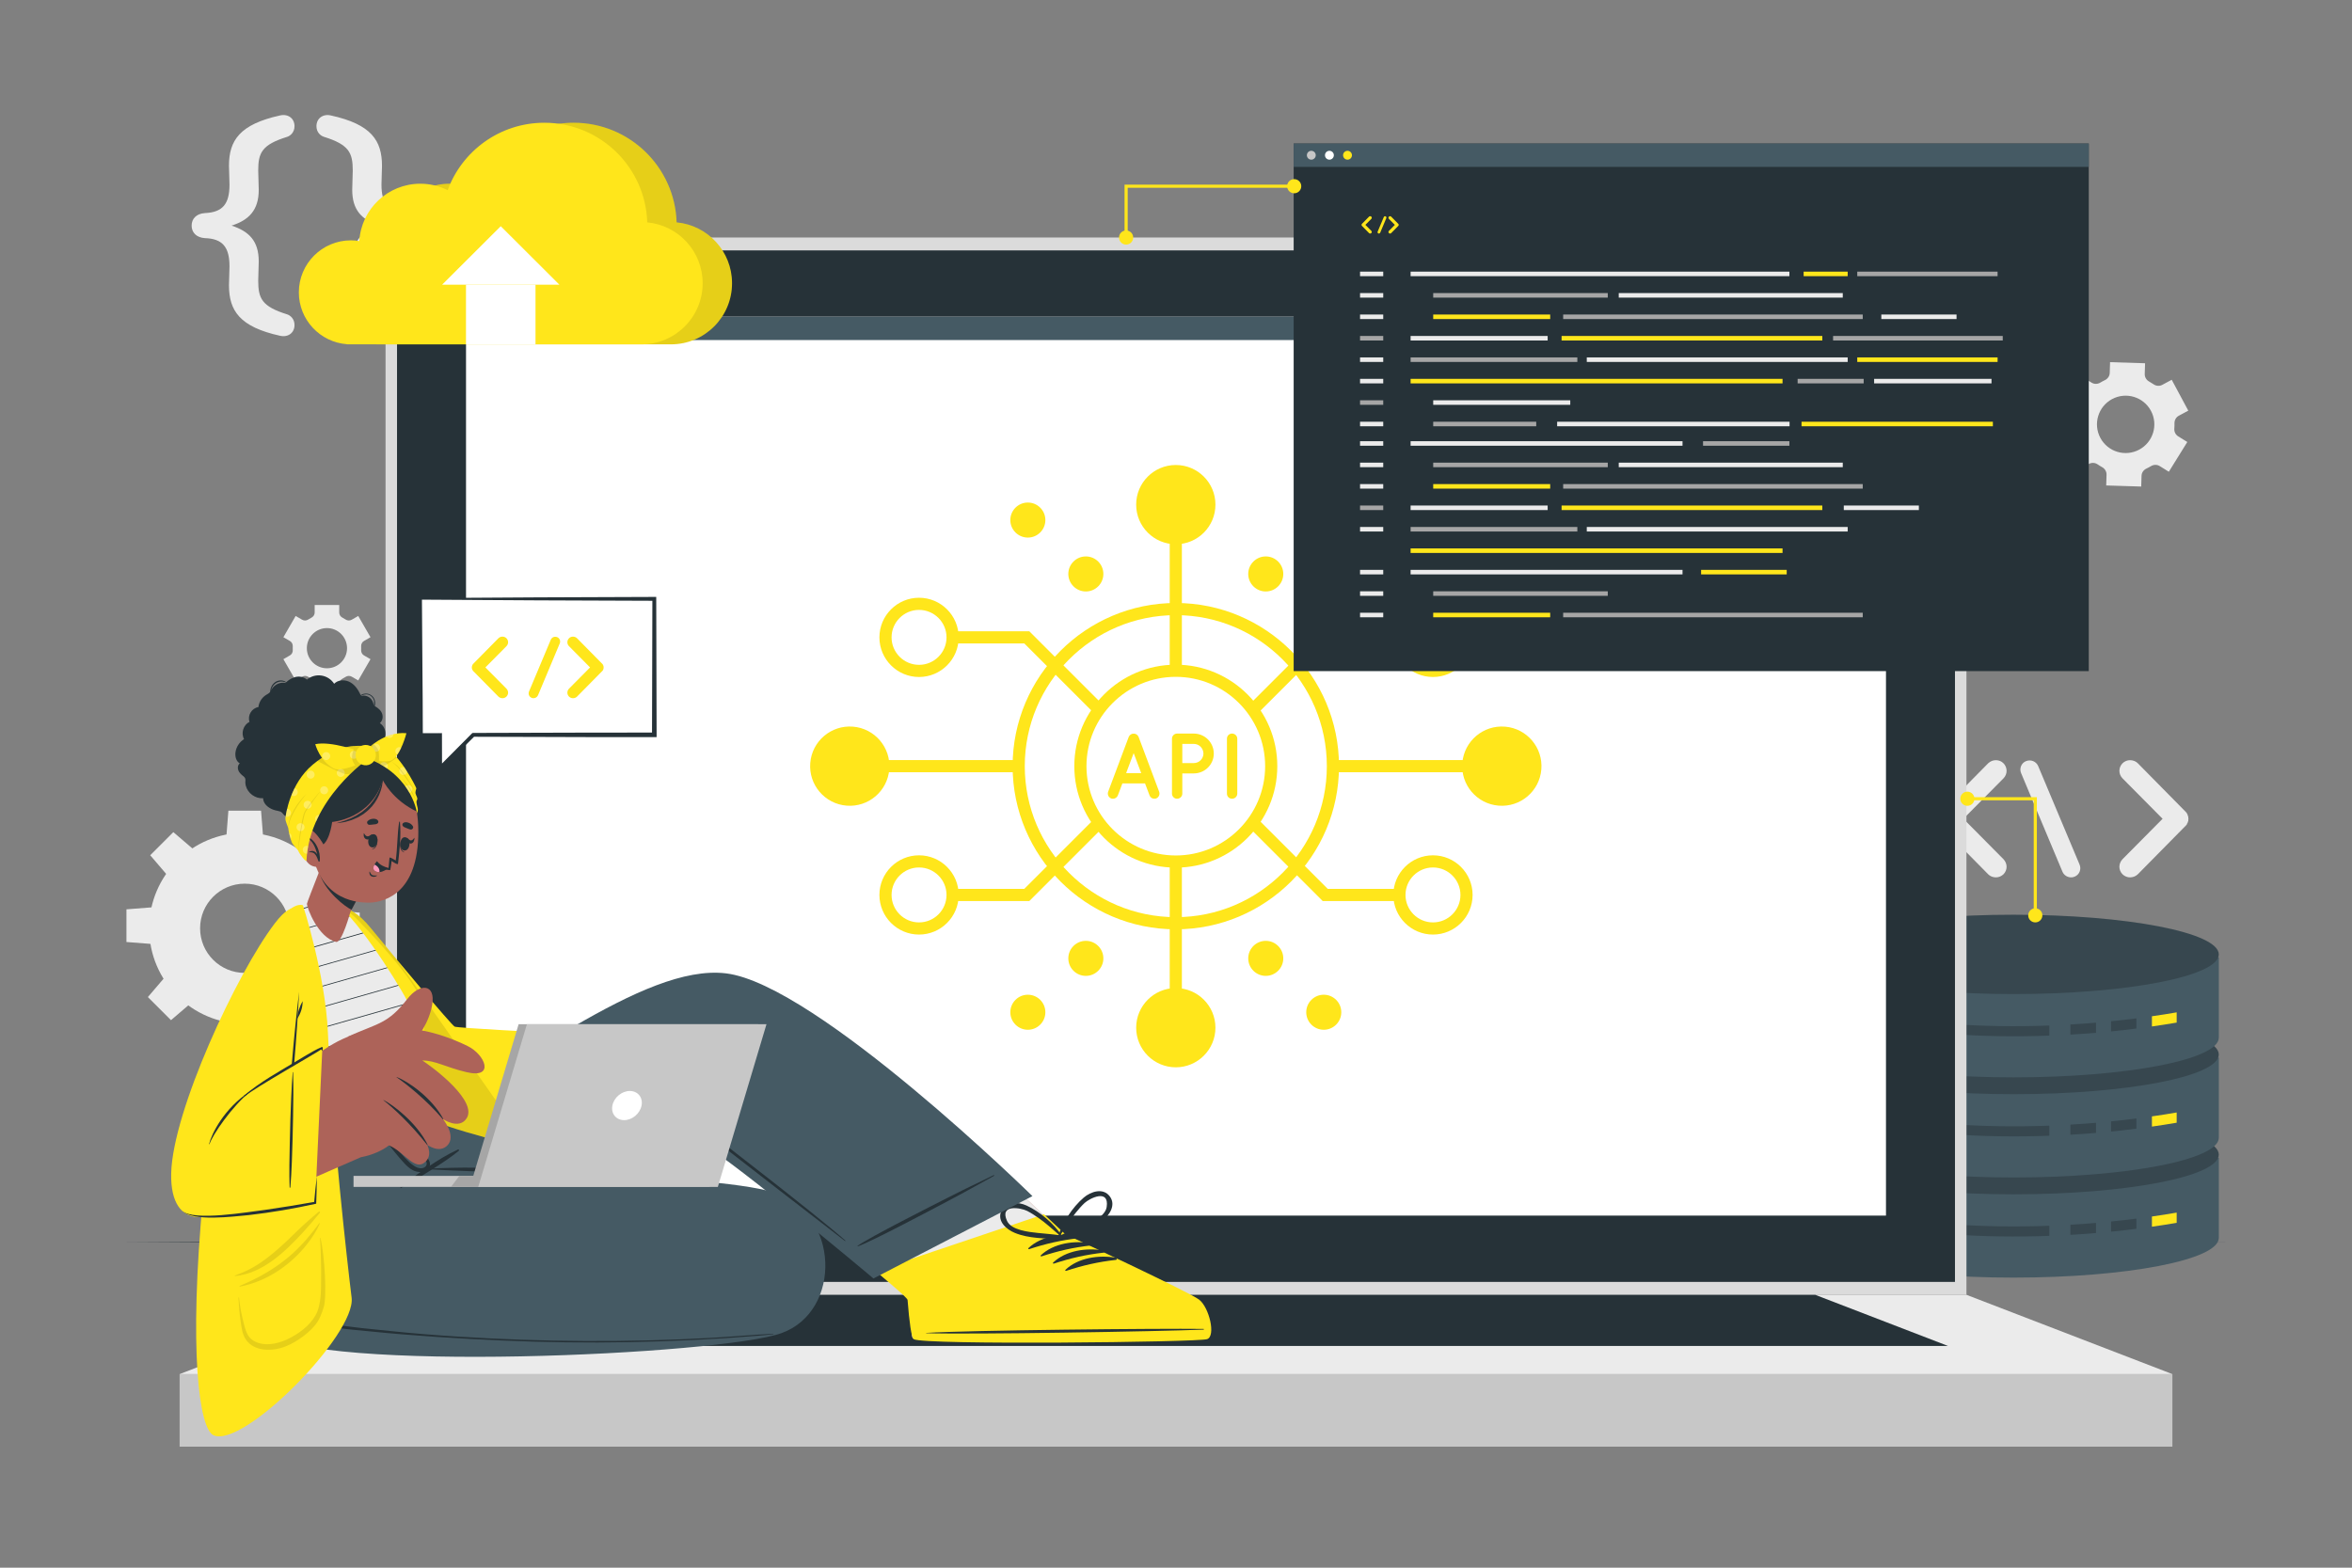 <svg xmlns="http://www.w3.org/2000/svg" viewBox="0 0 750 500"><rect x="0" y="0" width="750" height="500" fill="#808080" stroke="none"/><g id="freepik--background-complete--inject-6"><g><path d="M691.594,150.458l5.887-9.491-2.907-1.8c-.855-.53-1.318-1.496-1.232-2.498,.048-.554,.065-1.111,.053-1.67-.022-1.003,.502-1.936,1.386-2.41l3.013-1.616-5.28-9.845-3.012,1.616c-.884,.474-1.951,.394-2.774-.179-.459-.319-.933-.613-1.42-.88-.882-.483-1.431-1.404-1.399-2.409l.108-3.418-11.163-.347-.103,3.43c-.03,1.006-.647,1.881-1.556,2.311-.247,.117-.492,.24-.735,.37-.242,.13-.481,.266-.714,.407-.857,.518-1.922,.548-2.773,.021l-2.928-1.814-5.887,9.491,2.912,1.807c.855,.53,1.317,1.498,1.23,2.5-.048,.551-.066,1.107-.055,1.663,.021,1.002-.503,1.934-1.386,2.407l-3.014,1.616,5.28,9.845,3.014-1.616c.883-.473,1.949-.394,2.772,.177,.457,.317,.93,.609,1.416,.874,.883,.482,1.433,1.403,1.402,2.408l-.105,3.425,11.163,.347,.106-3.427c.031-1.002,.646-1.874,1.552-2.303,.248-.117,.495-.242,.74-.373,.242-.13,.481-.266,.715-.407,.862-.52,1.931-.55,2.787-.019l2.909,1.805Zm-9.451-7.048c-4.452,2.388-9.992,.716-12.38-3.737-2.388-4.452-.72-10,3.733-12.388,4.452-2.388,10.004-.712,12.392,3.74,2.388,4.452,.708,9.996-3.745,12.384Z" style="fill:#ebebeb;"></path><path d="M118.145,203.234l-3.91-6.777-2.074,1.198c-.61,.352-1.36,.319-1.95-.066-.326-.213-.664-.408-1.013-.586-.626-.318-1.029-.951-1.029-1.653v-2.395h-7.827v2.395c0,.703-.403,1.335-1.029,1.653-.349,.177-.687,.373-1.013,.586-.59,.385-1.34,.419-1.95,.066l-2.074-1.198-3.91,6.777,2.083,1.2c.611,.352,.947,1.022,.911,1.726-.01,.191-.015,.383-.015,.576,0,.193,.005,.385,.015,.576,.036,.701-.298,1.368-.905,1.719l-2.089,1.207,3.91,6.777,2.08-1.199c.61-.352,1.361-.317,1.95,.068,.325,.212,.661,.407,1.009,.584,.625,.319,1.027,.951,1.027,1.653v2.396h7.827v-2.396c0-.702,.402-1.334,1.027-1.653,.347-.177,.684-.372,1.008-.584,.59-.386,1.341-.42,1.951-.068l2.08,1.199,3.91-6.777-2.08-1.2c-.609-.351-.943-1.019-.907-1.721,.01-.192,.015-.385,.015-.58,0-.193-.005-.385-.015-.576-.036-.704,.3-1.375,.911-1.727l2.077-1.198Zm-7.481,3.502c0,3.539-2.867,6.406-6.406,6.406s-6.412-2.866-6.412-6.406,2.873-6.412,6.412-6.412,6.406,2.873,6.406,6.412Z" style="fill:#ebebeb;"></path><g><path d="M78.038,265.6c-16.832,0-30.471,13.639-30.471,30.471,0,16.825,13.639,30.471,30.471,30.471,16.825,0,30.471-13.646,30.471-30.471,0-16.832-13.646-30.471-30.471-30.471Zm0,44.698c-7.861,0-14.234-6.366-14.234-14.227s6.373-14.234,14.234-14.234,14.234,6.373,14.234,14.234-6.373,14.227-14.234,14.227Z" style="fill:#ebebeb;"></path><polygon points="83.897 266.863 72.179 266.863 72.827 258.568 83.249 258.568 83.897 266.863" style="fill:#ebebeb;"></polygon><polygon points="61.593 270.811 53.307 279.097 47.9 272.774 55.27 265.404 61.593 270.811" style="fill:#ebebeb;"></polygon><polygon points="48.614 289.374 48.614 301.092 40.319 300.444 40.319 290.022 48.614 289.374" style="fill:#ebebeb;"></polygon><polygon points="52.562 311.677 60.848 319.963 54.525 325.37 47.155 318.001 52.562 311.677" style="fill:#ebebeb;"></polygon><polygon points="71.125 324.657 82.843 324.657 82.195 332.952 71.772 332.952 71.125 324.657" style="fill:#ebebeb;"></polygon><polygon points="93.428 320.709 101.714 312.423 107.121 318.746 99.752 326.116 93.428 320.709" style="fill:#ebebeb;"></polygon><polygon points="106.408 302.146 106.408 290.428 114.702 291.076 114.702 301.498 106.408 302.146" style="fill:#ebebeb;"></polygon><polygon points="102.46 279.842 94.174 271.557 100.497 266.149 107.867 273.519 102.46 279.842" style="fill:#ebebeb;"></polygon></g><g><path d="M73.014,90.942c0-1.249,.166-4.58,.166-5.995,0-6.079-2.165-8.828-7.827-8.994-2.665-.166-4.247-1.748-4.247-3.996,0-2.25,1.581-3.831,4.247-3.997,5.662-.249,7.827-2.915,7.827-9.078,0-1.415-.166-4.746-.166-5.995,0-8.078,3.414-13.241,16.321-16.071,2.581-.584,4.58,.999,4.58,3.414,0,1.999-1.332,3.081-2.331,3.414-8.076,2.498-9.244,5.08-9.244,10.742,0,1.666,.168,4.413,.168,6.162,0,6.495-3.164,9.659-8.662,11.409,5.58,1.831,8.662,4.912,8.662,11.407,0,1.749-.168,4.496-.168,6.162,0,5.662,1.167,8.245,9.244,10.742,.999,.333,2.331,1.415,2.331,3.414,0,2.416-1.999,3.997-4.58,3.415-12.907-2.832-16.321-7.995-16.321-16.156Z" style="fill:#ebebeb;"></path><path d="M121.811,52.888c0,1.249-.166,4.58-.166,5.995,0,6.162,2.248,8.828,7.912,9.078,2.581,.166,4.164,1.748,4.164,3.997,0,2.248-1.583,3.83-4.164,3.996-5.663,.166-7.912,2.915-7.912,8.994,0,1.415,.166,4.746,.166,5.995,0,8.161-3.414,13.324-16.321,16.156-2.581,.582-4.58-1-4.58-3.415,0-1.999,1.332-3.081,2.414-3.414,7.995-2.498,9.161-5.08,9.161-10.742,0-1.666-.167-4.413-.167-6.162,0-6.495,3.164-9.659,8.66-11.407-5.58-1.832-8.66-4.914-8.66-11.409,0-1.749,.167-4.496,.167-6.162,0-5.662-1.166-8.244-9.161-10.742-1.083-.333-2.414-1.415-2.414-3.414,0-2.414,1.999-3.997,4.58-3.414,12.907,2.83,16.321,7.993,16.321,16.071Z" style="fill:#ebebeb;"></path></g><g><path d="M689.603,261.142l-12.76-12.872c-1.351-1.348-1.351-3.503,0-4.847,1.292-1.295,3.5-1.295,4.844,0l15.132,15.349c.166,.105,.271,.267,.324,.376,.112,0,.112,.108,.112,.108,.105,.105,.158,.323,.27,.484,0,.053,.053,.053,.053,.105,.053,.165,.053,.271,.105,.433,0,.056,.113,.108,.113,.218v.375c0,.052,.052,.214,.052,.27,0,.162-.052,.213-.052,.322v.376c0,.056-.113,.109-.113,.269-.052,.054-.052,.215-.105,.323,0,.053-.053,.162-.165,.215-.053,.161-.053,.27-.158,.431,0,0-.112,.053-.165,.109-.053,.161-.105,.27-.271,.323l-15.132,15.35c-.698,.645-1.562,.968-2.478,.968-.864,0-1.667-.323-2.366-.968-1.351-1.349-1.351-3.447,0-4.848l12.76-12.871Z" style="fill:#ebebeb;"></path><path d="M661.509,279.616c-.324,.161-.751,.213-1.074,.213-1.134,0-2.26-.646-2.749-1.776l-13.194-31.454c-.646-1.453,.054-3.233,1.51-3.822,1.562-.649,3.282,.053,3.927,1.558l13.195,31.402c.646,1.51-.053,3.285-1.614,3.879Z" style="fill:#ebebeb;"></path><path d="M618.163,262.595c0-.109-.052-.109-.052-.162-.053-.108-.053-.269-.159-.483,0-.053-.052-.053-.052-.109v-.432c0-.053-.06-.214-.06-.267,0-.057,.06-.219,.06-.27v-.375c0-.11,.052-.11,.052-.162,.105-.218,.105-.324,.159-.489,0-.052,.052-.052,.052-.105,.06-.162,.166-.27,.27-.484,0,0,0-.108,.053-.108,.112-.11,.218-.271,.383-.376l15.132-15.349c1.345-1.295,3.553-1.295,4.843,0,1.352,1.344,1.352,3.499,0,4.847l-12.758,12.872,12.758,12.871c1.352,1.401,1.352,3.499,0,4.848-.698,.645-1.502,.968-2.418,.968-.863,0-1.78-.323-2.425-.968l-15.132-15.35c-.165-.109-.271-.27-.383-.379-.053,0-.053-.053-.053-.053-.104-.214-.21-.375-.27-.484Z" style="fill:#ebebeb;"></path></g></g></g><g id="freepik--Floor--inject-6"><polygon points="38.732 396.205 122.799 395.956 206.866 395.866 375 395.695 543.134 395.865 627.201 395.955 711.268 396.205 627.201 396.455 543.134 396.545 375 396.716 206.866 396.544 122.799 396.454 38.732 396.205" style="fill:#263238;"></polygon></g><g id="freepik--Database--inject-6"><g><g><path d="M707.528,369.233v25.598c0,6.991-29.314,12.65-65.464,12.65-36.16,0-63.653-5.66-63.653-12.65v-25.598h129.116Z" style="fill:#455a64;"></path><path d="M707.525,368.262c0-6.989-29.308-12.654-65.462-12.654s-63.651,5.665-63.651,12.654,27.497,12.654,63.651,12.654,65.462-5.665,65.462-12.654Z" style="fill:#37474f;"></path><g><path d="M653.481,390.952v3.218c-21.22,.766-40.682-.613-61.634-4.156v-3.265c20.942,3.591,40.425,4.989,61.634,4.204Z" style="fill:#37474f;"></path><path d="M668.367,390.042v3.227c-2.713,.22-5.436,.421-8.159,.575v-3.227c2.713-.153,5.436-.345,8.159-.575Z" style="fill:#37474f;"></path><path d="M681.257,388.663v3.246c-2.691,.345-5.393,.651-8.084,.919v-3.246c2.702-.259,5.382-.575,8.084-.919Z" style="fill:#37474f;"></path><path d="M694.094,386.748v3.265c-2.627,.45-5.254,.862-7.892,1.235v-3.256c2.638-.373,5.265-.785,7.892-1.245Z" style="fill:#FFE61B;"></path></g></g><g><path d="M707.528,337.3v25.598c0,6.991-29.314,12.65-65.464,12.65-36.16,0-63.653-5.66-63.653-12.65v-25.598h129.116Z" style="fill:#455a64;"></path><path d="M707.525,336.329c0-6.989-29.308-12.654-65.462-12.654s-63.651,5.665-63.651,12.654,27.497,12.654,63.651,12.654,65.462-5.665,65.462-12.654Z" style="fill:#37474f;"></path><g><path d="M653.481,359.019v3.218c-21.22,.766-40.682-.613-61.634-4.156v-3.265c20.942,3.591,40.425,4.989,61.634,4.204Z" style="fill:#37474f;"></path><path d="M668.367,358.109v3.227c-2.713,.22-5.436,.421-8.159,.575v-3.227c2.713-.153,5.436-.345,8.159-.575Z" style="fill:#37474f;"></path><path d="M681.257,356.73v3.246c-2.691,.345-5.393,.651-8.084,.919v-3.246c2.702-.259,5.382-.575,8.084-.919Z" style="fill:#37474f;"></path><path d="M694.094,354.815v3.265c-2.627,.45-5.254,.862-7.892,1.235v-3.256c2.638-.373,5.265-.785,7.892-1.245Z" style="fill:#FFE61B;"></path></g></g><g><path d="M707.528,305.366v25.598c0,6.991-29.314,12.65-65.464,12.65-36.16,0-63.653-5.66-63.653-12.65v-25.598h129.116Z" style="fill:#455a64;"></path><path d="M707.525,304.396c0-6.989-29.308-12.654-65.462-12.654s-63.651,5.665-63.651,12.654,27.497,12.654,63.651,12.654,65.462-5.665,65.462-12.654Z" style="fill:#37474f;"></path><g><path d="M653.481,327.085v3.218c-21.22,.766-40.682-.613-61.634-4.156v-3.265c20.942,3.591,40.425,4.989,61.634,4.204Z" style="fill:#37474f;"></path><path d="M668.367,326.176v3.227c-2.713,.22-5.436,.421-8.159,.575v-3.227c2.713-.153,5.436-.345,8.159-.575Z" style="fill:#37474f;"></path><path d="M681.257,324.797v3.246c-2.691,.345-5.393,.651-8.084,.919v-3.246c2.702-.259,5.382-.575,8.084-.919Z" style="fill:#37474f;"></path><path d="M694.094,322.881v3.265c-2.627,.45-5.254,.862-7.892,1.235v-3.256c2.638-.373,5.265-.785,7.892-1.245Z" style="fill:#FFE61B;"></path></g></g></g></g><g id="freepik--Device--inject-6"><g><rect x="122.942" y="75.75" width="504.115" height="337.216" style="fill:#dbdbdb;"></rect><rect x="126.606" y="79.863" width="496.788" height="328.989" style="fill:#263238;"></rect><g><rect x="148.604" y="101.01" width="452.792" height="286.695" style="fill:#fff;"></rect><g><rect x="148.604" y="101.01" width="452.792" height="7.447" style="fill:#455a64;"></rect><g><path d="M155.642,104.734c0,.781-.633,1.414-1.414,1.414s-1.414-.633-1.414-1.414c0-.781,.633-1.414,1.414-1.414s1.414,.633,1.414,1.414Z" style="fill:#c7c7c7;"></path><path d="M161.415,104.734c0,.781-.633,1.414-1.414,1.414s-1.414-.633-1.414-1.414c0-.781,.633-1.414,1.414-1.414s1.414,.633,1.414,1.414Z" style="fill:#fff;"></path><path d="M167.189,104.734c0,.781-.633,1.414-1.414,1.414-.781,0-1.414-.633-1.414-1.414,0-.781,.633-1.414,1.414-1.414,.781,0,1.414,.633,1.414,1.414Z" style="fill:#FFE61B;"></path></g></g><g><path d="M374.938,296.398c-28.695,0-52.04-23.345-52.04-52.04s23.345-52.04,52.04-52.04,52.04,23.345,52.04,52.04-23.345,52.04-52.04,52.04Zm0-100.203c-26.557,0-48.163,21.606-48.163,48.163s21.606,48.163,48.163,48.163,48.163-21.606,48.163-48.163-21.606-48.163-48.163-48.163Z" style="fill:#FFE61B;"></path><path d="M374.938,276.722c-17.846,0-32.364-14.519-32.364-32.364s14.519-32.365,32.364-32.365,32.364,14.519,32.364,32.365-14.519,32.364-32.364,32.364Zm0-60.852c-15.708,0-28.487,12.779-28.487,28.488,0,15.707,12.779,28.487,28.487,28.487s28.487-12.779,28.487-28.487c0-15.708-12.779-28.488-28.487-28.488Z" style="fill:#FFE61B;"></path><g><circle cx="374.938" cy="160.945" r="12.639" style="fill:#FFE61B;"></circle><path d="M387.577,327.771c0,6.971-5.668,12.639-12.639,12.639-6.963,0-12.639-5.668-12.639-12.639,0-6.963,5.676-12.639,12.639-12.639,6.971,0,12.639,5.676,12.639,12.639Z" style="fill:#FFE61B;"></path><rect x="373" y="172.07" width="3.877" height="41.771" style="fill:#FFE61B;"></rect><rect x="373" y="274.874" width="3.877" height="41.771" style="fill:#FFE61B;"></rect></g><g><circle cx="478.901" cy="244.358" r="12.639" transform="translate(195.797 701.424) rotate(-85.259)" style="fill:#FFE61B;"></circle><circle cx="270.975" cy="244.358" r="12.639" transform="translate(5.741 494.936) rotate(-85.416)" style="fill:#FFE61B;"></circle><rect x="426.004" y="242.419" width="41.771" height="3.877" style="fill:#FFE61B;"></rect><rect x="282.1" y="242.419" width="41.771" height="3.877" style="fill:#FFE61B;"></rect></g><g><path d="M456.942,215.923c-6.969,0-12.639-5.67-12.639-12.639s5.67-12.639,12.639-12.639,12.639,5.67,12.639,12.639-5.67,12.639-12.639,12.639Zm0-21.401c-4.831,0-8.762,3.931-8.762,8.762,0,4.832,3.931,8.762,8.762,8.762s8.762-3.931,8.762-8.762c0-4.831-3.931-8.762-8.762-8.762Z" style="fill:#FFE61B;"></path><polygon points="400.641 227.958 397.9 225.217 421.772 201.345 446.241 201.345 446.241 205.222 423.378 205.222 400.641 227.958" style="fill:#FFE61B;"></polygon></g><g><path d="M293.062,215.923c-6.969,0-12.639-5.67-12.639-12.639s5.67-12.639,12.639-12.639,12.639,5.67,12.639,12.639-5.67,12.639-12.639,12.639Zm0-21.401c-4.831,0-8.762,3.931-8.762,8.762,0,4.832,3.931,8.762,8.762,8.762s8.762-3.931,8.762-8.762c0-4.831-3.931-8.762-8.762-8.762Z" style="fill:#FFE61B;"></path><polygon points="349.363 227.958 326.626 205.222 303.762 205.222 303.762 201.345 328.232 201.345 352.104 225.217 349.363 227.958" style="fill:#FFE61B;"></polygon></g><g><path d="M293.062,298.071c-6.969,0-12.639-5.67-12.639-12.639,0-6.969,5.67-12.639,12.639-12.639s12.639,5.67,12.639,12.639c0,6.969-5.67,12.639-12.639,12.639Zm0-21.401c-4.831,0-8.762,3.931-8.762,8.762,0,4.831,3.931,8.762,8.762,8.762s8.762-3.931,8.762-8.762c0-4.832-3.931-8.762-8.762-8.762Z" style="fill:#FFE61B;"></path><polygon points="328.232 287.371 303.762 287.371 303.762 283.494 326.626 283.494 349.363 260.758 352.104 263.499 328.232 287.371" style="fill:#FFE61B;"></polygon></g><g><path d="M456.942,298.071c-6.969,0-12.639-5.67-12.639-12.639,0-6.969,5.67-12.639,12.639-12.639s12.639,5.67,12.639,12.639c0,6.969-5.67,12.639-12.639,12.639Zm0-21.401c-4.831,0-8.762,3.931-8.762,8.762,0,4.831,3.931,8.762,8.762,8.762s8.762-3.931,8.762-8.762c0-4.832-3.931-8.762-8.762-8.762Z" style="fill:#FFE61B;"></path><polygon points="446.241 287.371 421.772 287.371 397.9 263.499 400.641 260.758 423.378 283.494 446.241 283.494 446.241 287.371" style="fill:#FFE61B;"></polygon></g><g><path d="M351.839,183.055c0,3.081-2.505,5.587-5.587,5.587-3.078,0-5.587-2.506-5.587-5.587,0-3.078,2.509-5.587,5.587-5.587,3.081,0,5.587,2.509,5.587,5.587Z" style="fill:#FFE61B;"></path><path d="M333.344,165.869c0,3.081-2.505,5.587-5.587,5.587-3.078,0-5.587-2.505-5.587-5.587,0-3.078,2.509-5.587,5.587-5.587,3.081,0,5.587,2.509,5.587,5.587Z" style="fill:#FFE61B;"></path><path d="M409.21,183.055c0,3.081-2.505,5.587-5.587,5.587-3.078,0-5.587-2.506-5.587-5.587,0-3.078,2.509-5.587,5.587-5.587,3.081,0,5.587,2.509,5.587,5.587Z" style="fill:#FFE61B;"></path><path d="M427.705,165.869c0,3.081-2.505,5.587-5.587,5.587-3.078,0-5.587-2.505-5.587-5.587,0-3.078,2.509-5.587,5.587-5.587,3.081,0,5.587,2.509,5.587,5.587Z" style="fill:#FFE61B;"></path></g><g><path d="M333.344,322.846c0,3.081-2.505,5.587-5.587,5.587-3.078,0-5.587-2.505-5.587-5.587,0-3.078,2.509-5.587,5.587-5.587,3.081,0,5.587,2.509,5.587,5.587Z" style="fill:#FFE61B;"></path><path d="M351.839,305.661c0,3.081-2.505,5.587-5.587,5.587-3.078,0-5.587-2.505-5.587-5.587,0-3.078,2.509-5.587,5.587-5.587,3.081,0,5.587,2.509,5.587,5.587Z" style="fill:#FFE61B;"></path><path d="M427.705,322.846c0,3.081-2.505,5.587-5.587,5.587-3.078,0-5.587-2.505-5.587-5.587,0-3.078,2.509-5.587,5.587-5.587,3.081,0,5.587,2.509,5.587,5.587Z" style="fill:#FFE61B;"></path><path d="M409.21,305.661c0,3.081-2.505,5.587-5.587,5.587-3.078,0-5.587-2.505-5.587-5.587,0-3.078,2.509-5.587,5.587-5.587,3.081,0,5.587,2.509,5.587,5.587Z" style="fill:#FFE61B;"></path></g><g><path d="M365.123,249.852h-7.215l-1.456,3.859c-.267,.653-.891,1.04-1.544,1.04-.208,0-.387-.029-.565-.089-.861-.327-1.277-1.277-.979-2.138l6.562-17.491c.267-.653,.92-1.069,1.574-1.04,.683-.029,1.306,.387,1.573,1.04l6.563,17.491c.296,.861-.118,1.811-.981,2.138-.149,.06-.355,.089-.563,.089-.654,0-1.278-.387-1.515-1.04l-1.456-3.859Zm-1.217-3.267l-2.405-6.386-2.406,6.386h4.81Z" style="fill:#FFE61B;"></path><path d="M380.664,246.675h-3.652v6.444c0,.89-.742,1.632-1.663,1.632-.89,0-1.633-.742-1.633-1.632v-17.52c0-.921,.744-1.635,1.633-1.635h5.316c3.534,0,6.385,2.851,6.385,6.386,0,3.472-2.851,6.325-6.385,6.325Zm-3.652-3.298h3.652c1.723,0,3.059-1.366,3.089-3.027-.03-1.724-1.366-3.09-3.089-3.09h-3.652v6.117Z" style="fill:#FFE61B;"></path><path d="M391.245,235.599c0-.921,.713-1.635,1.633-1.635,.891,0,1.663,.713,1.663,1.635v17.52c0,.919-.772,1.632-1.663,1.632-.92,0-1.633-.713-1.633-1.632v-17.52Z" style="fill:#FFE61B;"></path></g></g></g><g><rect x="57.273" y="438.259" width="635.455" height="23.145" style="fill:#c7c7c7;"></rect><polygon points="57.273 438.259 122.933 412.971 627.066 412.971 692.727 438.259 57.273 438.259" style="fill:#ebebeb;"></polygon><polygon points="128.797 429.289 171.169 412.971 578.831 412.971 621.203 429.289 128.797 429.289" style="fill:#263238;"></polygon></g></g></g><g id="freepik--Tab--inject-6"><g><rect x="412.523" y="45.785" width="253.536" height="168.261" style="fill:#263238;"></rect><g><rect x="412.523" y="45.785" width="253.536" height="7.447" style="fill:#455a64;"></rect><g><path d="M419.562,49.508c0,.781-.633,1.414-1.414,1.414-.781,0-1.414-.633-1.414-1.414s.633-1.414,1.414-1.414c.781,0,1.414,.633,1.414,1.414Z" style="fill:#c7c7c7;"></path><path d="M425.335,49.508c0,.781-.633,1.414-1.414,1.414-.781,0-1.414-.633-1.414-1.414s.633-1.414,1.414-1.414c.781,0,1.414,.633,1.414,1.414Z" style="fill:#fff;"></path><path d="M431.108,49.508c0,.781-.633,1.414-1.414,1.414s-1.414-.633-1.414-1.414,.633-1.414,1.414-1.414,1.414,.633,1.414,1.414Z" style="fill:#FFE61B;"></path></g></g><g><g><rect x="433.689" y="86.636" width="7.395" height="1.447" style="fill:#ebebeb;"></rect><rect x="449.81" y="86.636" width="120.787" height="1.447" style="fill:#ebebeb;"></rect><rect x="575.14" y="86.636" width="14.046" height="1.447" style="fill:#FFE61B;"></rect><rect x="597.618" y="120.831" width="37.429" height="1.447" style="fill:#ebebeb;"></rect><rect x="592.239" y="86.636" width="44.748" height="1.447" style="fill:#a6a6a6;"></rect><rect x="433.689" y="93.475" width="7.395" height="1.447" style="fill:#ebebeb;"></rect><rect x="457.019" y="93.475" width="55.667" height="1.447" style="fill:#a6a6a6;"></rect><rect x="573.225" y="120.831" width="21.057" height="1.447" style="fill:#a6a6a6;"></rect><rect x="449.81" y="113.992" width="53.17" height="1.447" style="fill:#a6a6a6;"></rect><rect x="457.019" y="100.314" width="37.301" height="1.447" style="fill:#FFE61B;"></rect><rect x="584.533" y="107.153" width="54.098" height="1.447" style="fill:#a6a6a6;"></rect><rect x="543.064" y="140.718" width="27.532" height="1.447" style="fill:#a6a6a6;"></rect><rect x="498.459" y="100.314" width="95.529" height="1.447" style="fill:#a6a6a6;"></rect><rect x="449.81" y="120.831" width="118.602" height="1.447" style="fill:#FFE61B;"></rect><rect x="516.181" y="93.475" width="71.439" height="1.447" style="fill:#ebebeb;"></rect><rect x="599.912" y="100.314" width="23.985" height="1.447" style="fill:#ebebeb;"></rect><rect x="433.689" y="100.314" width="7.395" height="1.447" style="fill:#ebebeb;"></rect><rect x="433.689" y="107.153" width="7.395" height="1.447" style="fill:#a6a6a6;"></rect><rect x="449.81" y="107.153" width="43.703" height="1.447" style="fill:#ebebeb;"></rect><rect x="457.019" y="127.669" width="43.703" height="1.447" style="fill:#ebebeb;"></rect><rect x="574.471" y="134.508" width="61.013" height="1.447" style="fill:#FFE61B;"></rect><rect x="496.539" y="134.508" width="74.111" height="1.447" style="fill:#ebebeb;"></rect><rect x="457.019" y="134.508" width="32.85" height="1.447" style="fill:#a6a6a6;"></rect><rect x="505.989" y="113.992" width="83.197" height="1.447" style="fill:#ebebeb;"></rect><rect x="592.239" y="113.992" width="44.748" height="1.447" style="fill:#FFE61B;"></rect><rect x="497.955" y="107.153" width="83.14" height="1.447" style="fill:#FFE61B;"></rect><rect x="433.689" y="113.992" width="7.395" height="1.447" style="fill:#ebebeb;"></rect><rect x="433.689" y="120.831" width="7.395" height="1.447" style="fill:#ebebeb;"></rect><rect x="433.689" y="127.669" width="7.395" height="1.447" style="fill:#a6a6a6;"></rect><rect x="433.689" y="134.508" width="7.395" height="1.447" style="fill:#ebebeb;"></rect><rect x="433.689" y="140.718" width="7.395" height="1.447" style="fill:#ebebeb;"></rect><rect x="449.81" y="140.718" width="86.708" height="1.447" style="fill:#ebebeb;"></rect><rect x="433.689" y="147.557" width="7.395" height="1.447" style="fill:#ebebeb;"></rect><rect x="457.019" y="147.557" width="55.667" height="1.447" style="fill:#a6a6a6;"></rect><rect x="449.81" y="168.073" width="53.17" height="1.447" style="fill:#a6a6a6;"></rect><rect x="457.019" y="154.395" width="37.301" height="1.447" style="fill:#FFE61B;"></rect><rect x="542.441" y="181.751" width="27.301" height="1.447" style="fill:#FFE61B;"></rect><rect x="457.019" y="195.429" width="37.301" height="1.447" style="fill:#FFE61B;"></rect><rect x="498.459" y="154.395" width="95.529" height="1.447" style="fill:#a6a6a6;"></rect><rect x="449.81" y="174.912" width="118.602" height="1.447" style="fill:#FFE61B;"></rect><rect x="516.181" y="147.557" width="71.439" height="1.447" style="fill:#ebebeb;"></rect><rect x="587.942" y="161.234" width="23.94" height="1.447" style="fill:#ebebeb;"></rect><rect x="433.689" y="154.395" width="7.395" height="1.447" style="fill:#ebebeb;"></rect><rect x="433.689" y="161.234" width="7.395" height="1.447" style="fill:#a6a6a6;"></rect><rect x="449.81" y="161.234" width="43.703" height="1.447" style="fill:#ebebeb;"></rect><rect x="505.989" y="168.073" width="83.197" height="1.447" style="fill:#ebebeb;"></rect><rect x="497.955" y="161.234" width="83.14" height="1.447" style="fill:#FFE61B;"></rect><rect x="433.689" y="168.073" width="7.395" height="1.447" style="fill:#ebebeb;"></rect><rect x="433.689" y="181.751" width="7.395" height="1.447" style="fill:#ebebeb;"></rect><rect x="449.81" y="181.751" width="86.708" height="1.447" style="fill:#ebebeb;"></rect><rect x="433.689" y="188.59" width="7.395" height="1.447" style="fill:#ebebeb;"></rect><rect x="457.019" y="188.59" width="55.667" height="1.447" style="fill:#a6a6a6;"></rect><rect x="498.459" y="195.429" width="95.529" height="1.447" style="fill:#a6a6a6;"></rect><rect x="433.689" y="195.429" width="7.395" height="1.447" style="fill:#ebebeb;"></rect></g><g><path d="M437.276,73.628c.2,.207,.2,.518,0,.717-.103,.096-.222,.143-.35,.143-.136,0-.263-.048-.367-.143l-2.239-2.272c-.025-.008-.032-.024-.04-.048-.008-.008-.024-.016-.024-.016-.015-.024-.015-.04-.023-.064-.017-.008-.024-.024-.024-.032-.008-.016-.008-.04-.015-.048,0-.024-.017-.032-.017-.04v-.056c0-.016-.008-.024-.008-.048,0-.008,.008-.032,.008-.04v-.056c0-.016,.017-.024,.017-.032,.008-.024,.008-.04,.015-.064,0-.007,.008-.007,.008-.015,.017-.024,.025-.056,.04-.072,0,0,0-.016,.017-.016,.008-.016,.023-.04,.048-.056l2.239-2.272c.199-.192,.526-.192,.717,0,.2,.199,.2,.518,0,.717l-1.888,1.905,1.888,1.905Z" style="fill:#FFE61B;"></path><path d="M439.306,73.883l1.953-4.647c.096-.223,.35-.327,.581-.231,.215,.087,.319,.351,.223,.566l-1.952,4.655c-.072,.167-.239,.263-.407,.263-.048,0-.111-.008-.159-.032-.231-.088-.335-.351-.239-.574Z" style="fill:#FFE61B;"></path><path d="M445.92,72.01s0,.008-.008,.008c-.017,.016-.032,.04-.057,.056l-2.239,2.272c-.095,.096-.231,.143-.359,.143-.136,0-.255-.048-.358-.143-.2-.2-.2-.51,0-.717l1.888-1.905-1.888-1.905c-.2-.2-.2-.518,0-.717,.191-.192,.518-.192,.717,0l2.239,2.272c.024,.015,.04,.039,.057,.056,.008,0,.008,.016,.008,.016,.015,.032,.031,.048,.04,.072,0,.008,.008,.008,.008,.015,.008,.025,.008,.04,.024,.072,0,.008,.008,.008,.008,.024v.056c0,.008,.009,.032,.009,.04,0,.008-.009,.032-.009,.039v.064c0,.008-.008,.008-.008,.016-.016,.032-.016,.056-.024,.071,0,.008-.008,.008-.008,.024-.009,.016-.025,.04-.04,.072Z" style="fill:#FFE61B;"></path></g></g></g></g><g id="freepik--Lines--inject-6"><g><g><polygon points="649.51 292.052 648.51 292.052 648.51 255.251 627.234 255.251 627.234 254.251 649.51 254.251 649.51 292.052" style="fill:#FFE61B;"></polygon><path d="M651.266,291.939c0,1.246-1.01,2.256-2.256,2.256s-2.256-1.01-2.256-2.256,1.01-2.256,2.256-2.256,2.256,1.01,2.256,2.256Z" style="fill:#FFE61B;"></path><circle cx="627.348" cy="254.751" r="2.256" style="fill:#FFE61B;"></circle></g><g><polygon points="359.595 75.87 358.595 75.87 358.595 58.89 412.802 58.89 412.802 59.89 359.595 59.89 359.595 75.87" style="fill:#FFE61B;"></polygon><circle cx="359.095" cy="75.757" r="2.256" transform="translate(151.685 378.526) rotate(-67.5)" style="fill:#FFE61B;"></circle><path d="M412.689,61.646c1.246,0,2.256-1.01,2.256-2.256s-1.01-2.256-2.256-2.256-2.256,1.01-2.256,2.256,1.01,2.256,2.256,2.256Z" style="fill:#FFE61B;"></path></g></g></g><g id="freepik--Cloud--inject-6"><g><g><path d="M104.659,93.244c0,8.743,6.764,15.903,15.351,16.538v.046h93.927c10.768,0,19.492-8.725,19.492-19.492,0-10.151-7.758-18.498-17.67-19.409-.561-17.642-15.038-31.778-32.818-31.778-14.154,0-26.22,8.955-30.83,21.508-2.623-1.325-5.577-2.061-8.715-2.061-10.363,0-18.839,8.08-19.455,18.286-.874-.147-1.776-.221-2.697-.221-9.157,0-16.584,7.427-16.584,16.584Z" style="fill:#FFE61B;"></path><path d="M104.659,93.244c0,8.743,6.764,15.903,15.351,16.538v.046h93.927c10.768,0,19.492-8.725,19.492-19.492,0-10.151-7.758-18.498-17.67-19.409-.561-17.642-15.038-31.778-32.818-31.778-14.154,0-26.22,8.955-30.83,21.508-2.623-1.325-5.577-2.061-8.715-2.061-10.363,0-18.839,8.08-19.455,18.286-.874-.147-1.776-.221-2.697-.221-9.157,0-16.584,7.427-16.584,16.584Z" style="opacity:.1;"></path></g><path d="M95.293,93.244c0,8.743,6.764,15.903,15.351,16.538v.046h93.927c10.767,0,19.492-8.725,19.492-19.492,0-10.151-7.758-18.498-17.67-19.409-.561-17.642-15.038-31.778-32.818-31.778-14.154,0-26.22,8.955-30.83,21.508-2.623-1.325-5.577-2.061-8.715-2.061-10.363,0-18.839,8.08-19.455,18.286-.874-.147-1.776-.221-2.697-.221-9.157,0-16.584,7.427-16.584,16.584Z" style="fill:#FFE61B;"></path><g><rect x="148.593" y="90.796" width="22.17" height="19.032" style="fill:#fff;"></rect><polygon points="140.984 90.796 178.372 90.796 159.678 72.147 140.984 90.796" style="fill:#fff;"></polygon></g></g></g><g id="freepik--Character--inject-6"><g><g><g><g><path d="M379.26,425.976c-2.829,1.088-84.998,2.581-88.214,.743-.35-.206-.254-3.832-1.463-13.213-.06-.447-1.934-2.188-4.86-4.642-10.989-9.212-36.811-28.627-36.811-28.627l40.268-33.708,40.475,37.141,10.336,10.155s33.572,18.128,36.896,20.522c3.3,2.406,6.202,10.542,3.373,11.63Z" style="fill:#ad6359;"></path><path d="M379.259,425.972c-2.832,1.096-85.001,2.583-88.213,.749-.347-.206-.249-3.831-1.465-13.217-.054-.445-1.932-2.181-4.862-4.644-3.82-3.201-5.634-4.663-11.32-9.091l52.134-19.167,3.125,3.071,10.331,10.157s33.575,18.122,36.896,20.521c3.299,2.398,6.207,10.537,3.375,11.622Z" style="fill:#ebebeb;"></path></g><g><path d="M384.921,427.108c-2.855,.992-90.402,1.95-93.554,.01-.741-.456-1.42-5.54-1.963-12.506-.068-.873-8.935-7.962-10.15-9.274l53.648-18.069,6.774,6.375s39.481,18.371,42.709,20.87c3.211,2.499,5.39,11.603,2.536,12.595Z" style="fill:#FFE61B;"></path><g><path d="M383.706,423.841c-13.754-.177-74.766,.407-88.376,1.278-.111,.007-.11,.082,.002,.086,13.629,.473,74.634-.561,88.378-1.139,.29-.012,.288-.221-.003-.225Z" style="fill:#263238;"></path><g><path d="M344.053,394.222c-5.423-.946-12.031-.038-16.121,3.865-.159,.151,.059,.374,.234,.317,5.319-1.745,10.292-2.884,15.874-3.498,.393-.043,.402-.616,.014-.684Z" style="fill:#263238;"></path><path d="M347.986,396.53c-5.423-.946-12.03-.038-16.12,3.865-.159,.151,.059,.374,.234,.317,5.319-1.746,10.291-2.884,15.874-3.498,.394-.043,.402-.615,.013-.684Z" style="fill:#263238;"></path><path d="M351.919,398.839c-5.423-.947-12.031-.039-16.121,3.865-.159,.151,.059,.374,.234,.317,5.319-1.745,10.291-2.883,15.874-3.498,.393-.043,.402-.616,.013-.684Z" style="fill:#263238;"></path><path d="M355.853,401.147c-5.423-.947-12.031-.039-16.121,3.864-.159,.151,.059,.374,.234,.317,5.319-1.745,10.291-2.883,15.874-3.498,.394-.043,.402-.616,.014-.684Z" style="fill:#263238;"></path><g><path d="M353.901,381.592c-2.16-2.904-6.104-1.54-8.341,.385-3.622,3.116-6.768,7.955-8.189,12.492-.035,.112,.04,.179,.129,.194,.021,.411,.396,.843,.857,.666,4.449-1.707,9.416-2.98,13.209-6.001,2.214-1.764,4.378-4.988,2.335-7.735Zm-9.328,9.769c-2.168,.892-4.366,1.673-6.5,2.646,1.604-2.432,3.095-4.921,4.943-7.191,.882-1.083,1.808-2.178,2.832-3.132,1.592-1.484,7.929-4.676,7.045,1.273-.487,3.279-5.736,5.34-8.319,6.404Z" style="fill:#263238;"></path><path d="M323.601,393.217c4.482,1.849,9.608,1.692,14.356,2.097,.492,.042,.732-.477,.638-.877,.081-.04,.135-.124,.071-.222-2.625-3.964-6.991-7.739-11.336-9.726-2.683-1.228-6.851-1.442-8.12,1.947-1.2,3.206,1.774,5.703,4.391,6.782Zm-2.488-3.829c-2.501-5.469,4.473-4.163,6.415-3.179,1.248,.632,2.442,1.427,3.59,2.222,2.406,1.667,4.529,3.643,6.746,5.535-2.32-.342-4.649-.481-6.979-.737-2.777-.305-8.392-.827-9.771-3.841Z" style="fill:#263238;"></path></g></g></g></g></g><g><path d="M329.221,381.49l-50.688,26.265s-51.711-43.429-56.548-43.781c-4.697-.342-75.879,47.847-111.641,47.997-37.042,.155-38.916-38.654-38.916-38.654l54.035-12.409c38.951-19.198,79.523-53.675,106.059-50.46,28.82,3.494,97.7,71.042,97.7,71.042Z" style="fill:#455a64;"></path><g><path d="M316.839,374.801c-8.556,4.229-6.157,2.901-14.668,7.221-4.165,2.114-25.124,12.69-28.681,15.308-.079,.058-.007,.195,.085,.164,4.189-1.402,24.914-12.428,29.04-14.618,8.431-4.474,5.964-3.277,14.346-7.84,.157-.086,.039-.314-.122-.234Z" style="fill:#263238;"></path><path d="M269.556,395.646c-9.909-8.738-41.285-32.812-42.602-33.869-1.06-.851-2.132-1.96-3.38-2.535-1.064-.491-2.11-.221-3.127,.253-1.501,.7-2.971,1.469-4.46,2.195-2.929,1.43-5.857,2.859-8.785,4.289-11.355,5.543-22.647,11.23-34.09,16.59-11.004,5.154-18.86,10.006-30.354,13.97-11.431,3.942-23.243,6.941-35.258,8.406-1.481,.18-2.966,.336-4.451,.475-.108,.01-.106,.175,.004,.17,11.805-.574,23.423-2.988,34.701-6.455,11.386-3.5,19.113-8.045,29.927-13.021,11.207-5.157,22.253-10.675,33.301-16.165,5.832-2.898,11.652-5.825,17.501-8.69,1.326-.649,3.215-2.057,4.73-1.361,.654,.3,1.201,.832,1.749,1.288,.648,.539,1.297,1.079,1.945,1.619,2.507,2.086,41.212,31.995,42.517,32.982,.098,.074,.231-.056,.134-.141Z" style="fill:#263238;"></path></g></g></g><g><g><path d="M107.327,299.892c5.285,20.866,15.819,45.784,20.165,49.769,5.497,5.04,41.327,13.709,43.108,13.861,4.41,.346,12.515-31.52,7.816-32.092-7.155-.871-33.116-1.702-34.706-3.263-1.649-1.633-12.901-15.188-24.503-30.531-8.007-10.602-15.16-10.691-11.88,2.255Z" style="fill:#ad6359;"></path><g><path d="M167.03,361.894c.53,.254,8.056,3.831,12.688,5.062,3.455,.918,13.473,3.296,14.862-.408,.951-2.525-4.776-4.616-8.792-6.186-2.116-.827-4.748-2.963-4.16-4.325,1.028-2.38,6.477-.134,10.072,1.849,6.952,3.834,16.254,10.808,20.369,7.233,1.553-1.352-.34-3.707-3.084-5.997,4.429,2.641,9.139,4.784,10.924,3.351,1.025-.816,1.049-1.906,.441-3.136,1.359,.408,2.549,.296,3.36-.601,1.387-1.518,.646-3.695-.958-5.909,.497-.063,.939-.327,1.271-.876,2.904-4.651-12.438-17.477-17.67-18.592-15.393-3.298-31.513-2.26-31.513-2.26-5.907,4.941-7.821,30.787-7.808,30.797Z" style="fill:#ad6359;"></path><g><path d="M189.231,347.295c3.619,.484,7.198,1.754,10.301,3.703,3.939,2.475,6.581,5.417,9.905,8.364,.087,.077-.03,.216-.118,.138-1.584-1.401-8.135-6.654-9.824-7.843-3.095-2.18-6.531-3.682-10.277-4.299-.04-.007-.028-.068,.012-.062Z" style="fill:#263238;"></path><path d="M191.94,340.735c4.048,1.01,8.197,2.031,11.975,3.851,4.134,1.992,7.409,5.316,10.627,8.514,1.933,1.921,3.825,3.881,5.668,5.888,.077,.084-.035,.222-.118,.138-3.267-3.305-6.632-6.515-10.095-9.615-3.258-2.916-6.868-5.122-10.99-6.588-2.322-.826-4.704-1.473-7.081-2.117-.045-.012-.032-.083,.014-.071Z" style="fill:#263238;"></path><path d="M196.112,334.957c3.928,.716,7.354,1.326,10.863,3.344,4.646,2.671,9.175,7.246,10.764,8.868,1.756,1.792,3.45,3.641,5.116,5.516,.068,.076-.063,.196-.133,.121-3.804-4.096-7.89-7.976-12.192-11.546-2.056-1.706-4.281-3.183-6.766-4.188-2.457-.994-5.077-1.529-7.658-2.088-.017-.004-.012-.03,.005-.027Z" style="fill:#263238;"></path></g></g></g><g><path d="M174.28,329.314l-9.448,36.048s-30.762-7.158-36.601-12.863c-5.839-5.705-17.597-36.067-21.348-50.879-3.75-14.812,3.834-14.817,11.254-5.728,7.42,9.089,25.862,31.095,26.854,31.544,.992,.449,29.289,1.878,29.289,1.878Z" style="fill:#FFE61B;"></path><path d="M161.618,348.95c1.042-3.942,2.115-7.878,3.01-11.861,.508-2.263,1.029-4.525,1.516-6.793,.018-.086-.126-.131-.153-.046-1.203,3.913-2.401,7.841-3.423,11.812-1.018,3.95-2.068,7.892-3.034,11.857-.549,2.255-1.028,4.518-1.439,6.806-.008,.045,.065,.069,.08,.024,1.336-3.875,2.395-7.829,3.444-11.799Z" style="fill:#263238;"></path><path d="M165.757,361.829l-.929,3.53s-30.76-7.157-36.596-12.861c-5.846-5.704-17.604-36.06-21.352-50.877-3.748-14.817,3.836-14.817,11.255-5.726,2.207,2.71,5.409,6.578,8.829,10.676l38.792,55.259Z" style="opacity:.1;"></path></g></g><g><path d="M70.653,376.536s-4.878,35.227,13.1,48.398c17.977,13.171,146.222,7.189,165.477,.242,19.256-6.948,18.806-38.382-2.72-44.944-20.473-6.242-106.702-6.706-108.856-7.483-.539-.194,7.465-5.367,7.419-5.664l-19.796-5.327-54.623,14.779Z" style="fill:#455a64;"></path><g><path d="M97.207,374.757c-.03-.149-.261-.093-.256,.05,.15,3.958-1.176,8.172-3.674,11.261-2.865,3.543-7.196,5.618-11.112,7.767-.376,.207-.066,.796,.327,.664,2.403-.81,4.76-1.95,6.932-3.267,1.977-1.2,3.792-2.683,5.142-4.576,2.489-3.492,3.488-7.68,2.641-11.898Z" style="fill:#263238;"></path><path d="M136.119,369.102c-.927-1.105-1.932-2.153-2.897-3.225-2.281-2.536-4.573-5.083-6.956-7.523-.226-.231-.64,.12-.431,.375,1.616,1.972,3.321,3.876,4.999,5.795,.86,.984,1.723,1.964,2.592,2.94,.812,.911,1.809,1.81,2.424,2.87,.638,1.102-.119,2.088-1.278,2.251-1.037,.146-2.015-.352-2.835-.937-1.861-1.329-3.356-3.271-4.922-4.918-.959-1.008-1.917-2.015-2.889-3.009-1.034-1.058-2.132-2.057-3.162-3.113-.067-.068-.186,.034-.127,.11,.909,1.161,1.754,2.381,2.664,3.546,.91,1.163,1.832,2.315,2.77,3.457,.887,1.081,1.804,2.137,2.745,3.172,.799,.879,1.704,1.731,2.755,2.303,1.699,.924,4.597,1.038,5.411-1.144,.402-1.077-.181-2.137-.864-2.95Z" style="fill:#263238;"></path><path d="M246.571,425.382c-6.699,.35-13.384,.966-20.082,1.335-6.644,.366-13.294,.627-19.946,.789-13.36,.324-26.729,.264-40.087-.208-13.496-.477-28.065-1.329-41.503-2.732-6.43-.671-12.943-1.191-19.314-2.338-5.748-1.035-11.003-3.232-15.415-7.231-8.946-8.11-12.73-20.351-14.511-32.106-.239-1.577-.444-3.159-.626-4.744-.012-.108-.175-.099-.164,.01,1.19,12.076,3.496,24.63,11.436,34.102,3.435,4.098,7.742,7.406,12.723,9.21,6.071,2.199,12.739,2.537,19.092,3.182,13.491,1.369,28.119,2.285,41.661,2.878,13.628,.597,27.275,.794,40.912,.536,13.635-.258,27.272-.909,40.864-2.038,1.66-.138,3.315-.291,4.969-.492,.094-.011,.087-.157-.009-.152Z" style="fill:#263238;"></path><path d="M202.577,375.321c-4.24-.476-8.471-.94-12.729-1.239-4.299-.302-8.602-.541-12.906-.76-8.512-.433-17.044-.791-25.567-.904-4.843-.064-9.676,.075-14.513,.299-.156,.007-.135,.229,.014,.237,8.535,.485,17.067,.734,25.61,1.013,8.525,.279,17.043,.739,25.556,1.263,4.828,.297,9.657,.489,14.488,.719,.355,.017,.404-.588,.048-.628Z" style="fill:#263238;"></path><path d="M146.06,366.622c-3.376,1.529-6.523,3.488-9.59,5.558-3.029,2.044-6.117,4.175-8.829,6.629-.078,.071,.032,.167,.11,.127,3.264-1.645,6.384-3.672,9.479-5.615,3.108-1.951,6.197-3.94,9.05-6.255,.202-.163,.06-.571-.219-.445Z" style="fill:#263238;"></path></g></g><g><g><g><path d="M70.432,380.026l68.264-20.359-7.791-24.631s5.148-8.029,2.531-15.38c-2.334-6.556-18.844-25.678-22.125-28.182-5.628-4.297-15.428-5.417-20.512,1.084-20.956,26.798-20.367,87.467-20.367,87.467Z" style="fill:#ebebeb;"></path><path d="M92.491,290.807l9.747-2.776h.011c.218,.011,.426,.033,.634,.066l-10.818,3.092c.131-.142,.273-.262,.426-.382Zm-6.25,8.676l25.81-7.376c-.076-.066-.142-.131-.208-.186l-25.439,7.267c-.066,.098-.12,.197-.164,.295Zm-3.737,7.704l34.519-9.857c-.066-.066-.131-.142-.186-.208l-34.213,9.769c-.055,.098-.098,.197-.12,.295Zm-2.797,7.42l41.895-11.954-.164-.197-41.644,11.878c-.022,.087-.055,.186-.087,.273Zm-2.175,7.256l48.386-13.812c-.044-.066-.098-.131-.153-.197l-48.167,13.736c-.022,.087-.044,.186-.066,.273Zm-1.748,7.125l54.156-15.451c-.044-.066-.087-.142-.142-.208l-53.959,15.396c-.011,.087-.033,.175-.055,.262Zm-1.41,7.037l58.887-16.795c-.022-.076-.055-.153-.087-.23l-58.756,16.762c-.011,.087-.033,.175-.044,.262Zm-1.147,6.961l60.887-17.374c.011-.087,.011-.175,.022-.251l-60.865,17.363c-.022,.087-.033,.175-.044,.262Zm-.918,6.895l59.783-17.057c.033-.098,.076-.186,.131-.284l-59.882,17.079-.033,.262Zm-.721,6.84l60.701-17.32-.076-.23-60.603,17.287c-.011,.087-.011,.175-.022,.262Zm-.546,6.786l63.171-18.019-.076-.24-63.072,17.997c-.011,.087-.022,.175-.022,.262Zm-.383,6.742l65.476-18.686-.076-.218-65.389,18.642c0,.087,0,.175-.011,.262Zm-.197,6.436c-.011,.087-.011,.164,0,.251l67.596-19.287-.076-.229-67.52,19.265Z" style="fill:#263238;"></path></g><g><path d="M120.603,332.171c-3.075,1.315-6.126,2.742-8.977,4.499-1.418,.874-2.786,1.808-4.142,2.776-.676,.482-1.363,.94-2.056,1.395-.712,.468-1.486,.938-2.294,1.218-.073,.025-.037,.134,.037,.114,.801-.225,1.568-.443,2.334-.774,.728-.314,1.427-.708,2.106-1.118,1.447-.873,2.852-1.813,4.29-2.7,2.9-1.791,5.8-3.581,8.823-5.158,.139-.073,.024-.312-.121-.25Z" style="fill:#263238;"></path><path d="M129.357,332.543c-2.695,.546-5.405,1.23-8.022,2.079-1.316,.427-2.597,.927-3.873,1.463-.609,.256-1.213,.523-1.814,.797-.661,.302-1.282,.693-1.947,.985-.069,.03-.035,.143,.037,.113,.636-.257,1.316-.409,1.966-.628,.653-.22,1.303-.445,1.956-.666,1.306-.442,2.617-.868,3.919-1.322,2.607-.909,5.212-1.787,7.849-2.606,.143-.044,.068-.244-.071-.216Z" style="fill:#263238;"></path></g><g><path d="M96.604,288.746s7.137,21.974,7.959,40.644c1.327,30.134,6.115,72.791,7.561,84.49,1.446,11.698-34.498,48.113-44.02,43.895-4.642-2.056-7.974-27.275-3.325-76.218,1.725-18.157,9.199-62.538,20.038-81.686,7.582-13.394,11.787-11.126,11.787-11.126Z" style="fill:#FFE61B;"></path><g style="opacity:.1;"><path d="M101.637,386.462c-2.293,1.921-4.574,3.914-6.721,5.998-2,1.942-3.992,3.894-6.088,5.734-2.05,1.801-4.18,3.51-6.468,5.002-2.348,1.531-4.808,2.68-7.444,3.611-.093,.033-.086,.195,.025,.184,8.751-.809,15.848-7.657,21.515-13.77,1.914-2.065,3.757-4.234,5.531-6.42,.2-.246-.109-.542-.35-.34Z"></path><path d="M101.807,390.151c-2.562,3.445-5.271,6.709-8.461,9.6-3.112,2.821-6.603,5.215-10.288,7.223-2.138,1.165-4.368,2.205-6.615,3.143-.138,.058-.088,.255,.063,.226,8.543-1.609,16.339-6.933,21.602-13.773,1.516-1.97,2.861-4.045,3.862-6.326,.049-.113-.092-.189-.164-.092Z"></path><path d="M102.039,394.853c.472,5.971,.437,16.348,.19,18.608-.225,2.064-.568,4.164-1.588,6.002-1.909,3.441-5.608,6.105-9.117,7.729-3.294,1.525-7.55,2.373-10.82,.334-1.975-1.231-2.489-3.603-3.033-5.713-.671-2.601-1.194-5.247-1.449-7.923-.011-.118-.195-.122-.188,.001,.13,2.44,.309,4.875,.657,7.294,.313,2.173,.545,4.605,1.952,6.388,2.514,3.186,7.101,3.384,10.73,2.409,2.245-.603,4.353-1.712,6.258-3.029,1.791-1.238,3.522-2.657,4.89-4.36,1.364-1.696,2.079-3.662,2.73-5.743,.988-3.159,.332-16.433-1.072-21.998-.022-.089-.148-.09-.141,0Z"></path></g></g><path d="M109.442,290.256c6.682,6.087,20.067,27.04,21.699,31.745,2.059,5.935-.235,13.036-.235,13.036l7.791,24.631-5.981-24.404s4.239-6.569,2.18-14.7c-2.059-8.131-18.905-25.149-21.232-27.572-2.327-2.422-4.222-2.735-4.222-2.735Z" style="fill:#FFE61B;"></path></g><g><g><path d="M97.886,288.235c-.051,1.307,3.615,10.891,9.299,12.173,1.852,.414,4.565-9.594,4.565-9.594l.369-.693,5.16-9.705-10.002-11.14-1.471-1.515s-7.893,19.921-7.922,20.474Z" style="fill:#ad6359;"></path><path d="M105.81,267.761s-1.869,4.7-4.034,10.246c1.379,6.036,8.833,11.674,10.345,12.114l5.16-9.701-9.997-11.146-1.473-1.514Z" style="fill:#263238;"></path></g><g><path d="M102.601,263.472c1.457,1.269,3.566,1.708,5.38,.948,1.781-.749,2.95-2.523,3.09-4.419,1.647,1.253,3.83,1.68,5.66,.359,1.894-1.367,2.21-3.788,1.183-5.782-.007-.015-.033-.005-.027,.011,.737,1.915,.403,4.22-1.361,5.458-1.508,1.058-3.122,.853-4.542,.072,1.516,.227,3.113-.011,4.34-.984,1.345-1.068,1.993-2.906,1.499-4.545,1.884-.518,3.715-1.726,4.425-3.616,.599-1.589,.272-3.469-.961-4.634,1.733-.869,2.906-2.762,2.751-4.73-.142-1.849-1.395-3.447-3.074-4.147,2.514-1.502,2.628-5.176,.163-6.83,.805-.683,1.065-1.823,.769-2.849-.337-1.184-1.334-1.996-2.384-2.575,.285-1.05,.09-2.229-.665-3.056-1.008-1.104-2.613-1.219-3.812-.449-.837-1.764-1.991-3.561-3.852-4.339-1.53-.639-3.445-.497-4.633,.714-1.919-2.954-5.954-3.572-8.679-1.324-1.103-.959-2.672-1.191-4.059-.71-1.396,.485-2.171,1.18-2.506,1.543-1.059-.784-2.533-.758-3.608,.008-1.058,.754-1.469,1.9-1.585,3.114-.204,.261-.443,.473-.803,.662-1.621,.851-2.692,2.333-2.917,4.149-2.132,.331-3.536,2.672-2.832,4.706-1.968,.978-2.783,3.582-1.74,5.509-1.457,.933-2.484,2.449-2.728,4.178-.188,1.324,.173,2.881,1.369,3.562-.834,.643-.74,1.95-.163,2.794,.219,.32,.494,.6,.776,.862,.338,.31,.853,.618,1.062,1.036,.222,.431,.079,.974,.095,1.433,.012,.33,.062,.661,.142,.982,.624,2.426,3.034,4.18,5.516,4.005,.072,1.778,1.577,3.009,3.152,3.624,.52,.202,1.047,.312,1.59,.421,.502,.1,.933,.217,1.315,.59,.23,.226,.408,.503,.638,.732,.781,.774,1.832,.875,2.874,.858,.381,4.744,6.102,5.782,9.141,2.66Zm-15.116-45.179c1.028-.997,2.439-1.177,3.721-.594-.066,.078-.106,.133-.106,.133,0,0-.443-.074-.662-.086-.4-.017-.802,.028-1.191,.127-.809,.205-1.561,.651-2.116,1.274-.25,.28-.444,.595-.617,.925-.023,.044-.046,.079-.068,.121,.188-.701,.478-1.355,1.04-1.899Zm31.051,4.919c-.745-1.07-2.126-1.597-3.376-1.243-.014-.032-.031-.063-.045-.095,1.23-.543,2.503-.699,3.534,.469,.72,.816,.773,1.766,.518,2.682l-.018-.009c-.038-.635-.228-1.255-.613-1.804Zm-24.866,37.595l.047-.001c1.084,2.989,4.282,4.383,7.086,3.467-3.023,1.228-6.35,.536-7.133-3.466Z" style="fill:#263238;"></path><path d="M133.371,266.891c-.561,19.283-12.173,21.124-16.331,20.998-3.774-.114-16.612-.982-18.047-20.219-1.434-19.238,7.708-25.072,16.355-25.268,8.647-.196,18.585,5.206,18.023,24.489Z" style="fill:#ad6359;"></path><g><path d="M130.818,264.56c-.439-.122-.824-.307-1.246-.473-.476-.187-.874-.287-1.178-.725-.163-.235-.083-.648,.13-.828,.497-.419,1.137-.335,1.719-.134,.632,.219,1.062,.549,1.414,1.116,.34,.55-.26,1.204-.839,1.043Z" style="fill:#263238;"></path><path d="M117.793,263.073c.456,.001,.876-.075,1.327-.12,.509-.052,.919-.041,1.33-.381,.22-.183,.254-.602,.097-.832-.366-.537-1.004-.629-1.619-.591-.667,.041-1.171,.243-1.662,.695-.475,.438-.073,1.229,.528,1.23Z" style="fill:#263238;"></path><g><g><path d="M120.356,267.565c-.005-.051-.108,.052-.111,.106-.082,1.311-.396,2.8-1.62,3.123-.038,.01-.04,.076,.004,.074,1.463-.067,1.86-2.047,1.728-3.303Z" style="fill:#263238;"></path><path d="M119.317,266.089c-2.088-.358-2.651,3.845-.716,4.176,1.904,.326,2.466-3.877,.716-4.176Z" style="fill:#263238;"></path></g><path d="M118.462,266.201c-.399,.189-.815,.56-1.263,.545-.519-.018-.847-.51-1.125-.978-.029-.049-.07-.017-.078,.039-.12,.804,.08,1.671,.927,1.907,.773,.215,1.434-.423,1.743-1.205,.058-.145-.043-.384-.204-.308Z" style="fill:#263238;"></path></g><g><g><path d="M127.779,268.292c.014-.049,.097,.07,.091,.124-.15,1.305-.102,2.826,1.046,3.359,.036,.017,.027,.082-.017,.072-1.428-.323-1.471-2.342-1.12-3.555Z" style="fill:#263238;"></path><path d="M129.062,267.022c2.119,.015,1.933,4.251-.03,4.237-1.931-.014-1.746-4.25,.03-4.237Z" style="fill:#263238;"></path></g><path d="M129.933,267.339c.325,.239,.638,.662,1.037,.705,.462,.051,.825-.392,1.14-.819,.033-.044,.065-.007,.064,.049-.013,.811-.318,1.642-1.103,1.763-.716,.111-1.206-.607-1.364-1.422-.029-.151,.095-.374,.226-.277Z" style="fill:#263238;"></path></g><path d="M117.924,278.05c.209,.387,.383,.885,.826,1.065,.425,.172,.998,.135,1.446,.104,.044-.003,.071,.051,.034,.081-.475,.38-1.254,.468-1.804,.185-.537-.276-.665-.854-.641-1.416,.003-.079,.108-.075,.138-.019Z" style="fill:#263238;"></path><path d="M124.871,274.599s-.212,1.969-.436,2.867c-.021,.084-.248,.07-.558,.011-.016,.001-.025,.004-.036-.008-1.647-.148-3.107-1.094-3.747-2.629-.04-.103,.097-.168,.165-.091,.967,1.165,2.219,1.715,3.618,2.09,.126-.233,.251-3.384,.396-3.359,.501,.081,1.385,.656,1.923,.971,.561-4.088,.463-8.234,1.083-12.296,.025-.145,.239-.136,.249,0,.411,4.338-.132,9.057-.603,13.294-.054,.529-1.734-.607-2.055-.849Z" style="fill:#263238;"></path><g><path d="M123.332,277.221s-1.125,.854-2.346,.924c-.45,.027-.905-.043-1.329-.3-.872-.524-.643-1.397-.253-2.089,.319-.569,.755-1.012,.755-1.012,0,0,1.002,1.694,3.173,2.476Z" style="fill:#263238;"></path><path d="M120.986,278.145c-.45,.027-.905-.043-1.329-.3-.872-.524-.643-1.397-.253-2.089,.982,.399,1.784,1.379,1.582,2.389Z" style="fill:#ff99ba;"></path></g></g><g><path d="M101.356,269.864c3.573,.484,4.564-7.703,4.564-7.703,0,0,12.449-.922,16.154-13.34,0,0,3.057,6.427,11.008,10.078,0,0-.412-13.611-11.175-16.35,0,0-13.343-4.991-20.963,5.564-7.62,10.555-1.986,21.427,.413,21.752Z" style="fill:#263238;"></path><path d="M122.093,247.903c.037,1.904-.411,3.816-1.177,5.584-.766,1.768-1.877,3.418-3.308,4.739-.33,.359-.746,.621-1.116,.935l-.57,.452c-.202,.134-.41,.259-.618,.383-.419,.243-.827,.505-1.253,.732-.44,.2-.885,.388-1.33,.572-.223,.09-.441,.191-.667,.272l-.693,.2-1.38,.394c-.94,.174-1.887,.3-2.825,.411,.906-.304,1.824-.51,2.71-.818l1.311-.501,.653-.248c.211-.097,.414-.213,.622-.318,.411-.217,.823-.429,1.239-.631,.398-.234,.776-.502,1.164-.75l.58-.376,.534-.437c.345-.303,.737-.555,1.044-.898,1.368-1.234,2.429-2.769,3.304-4.396,.434-.819,.789-1.681,1.084-2.568,.312-.883,.533-1.797,.69-2.733Z" style="fill:#263238;"></path></g><g><path d="M103.254,269.518s-3.487-6.467-6.375-5.291c-2.887,1.176-.75,10.211,2.299,11.768,3.048,1.556,4.544-1.238,4.544-1.238l-.469-5.239Z" style="fill:#ad6359;"></path><path d="M97.557,266.802c-.051-.011-.069,.06-.027,.083,2.129,1.165,3.064,3.373,3.639,5.616-.568-.904-1.42-1.462-2.62-.8-.063,.035-.018,.132,.047,.127,.938-.09,1.58,.146,2.113,.95,.377,.57,.601,1.261,.845,1.896,.081,.212,.454,.147,.405-.092l-.012-.053c.387-2.842-1.364-7.085-4.389-7.727Z" style="fill:#263238;"></path></g><g><g><path d="M97.73,274.404c-.044,.911-2.436-2.389-2.527-2.862-.091-.473-1.778-1.967-2.168-2.906s-1.071-3.643-1.087-4.281c-.016-.638-1.035-2.321-.929-3.433,.106-1.113,1.447-10.993,8.71-17.043,7.262-6.05,13.217-5.943,13.217-5.943,0,0,4.202-.352,9.033,.428,4.831,.78,10.785,12.815,10.78,13.068-.005,.252-.405,.992-.238,1.698,.167,.706,.844,1.484,.405,2.103-.438,.619,.386,2.4,.307,3.102-.078,.703-.281,.864-.2,1.354,.081,.491-1.068-12.071-15.557-17.726,0,0-18.788,12.86-19.746,32.442Z" style="fill:#FFE61B;"></path><path d="M133.02,259.551c-.001,.042,.004,.086,.013,.136,.008,.041,.005-.007-.013-.136Z" style="fill:#FFE61B;"></path><path d="M133.02,259.551c-.002,.042,.004,.089,.013,.136,.008,.04,.005-.007-.013-.136Z" style="fill:#FFE61B;"></path><path d="M128.37,244.654c.177-.034,.354-.03,.523,.009l.001,.003c.337,.494,.659,.986,.962,1.47l.001,.003c-.091,.497-.477,.909-1.005,1.01-.691,.133-1.357-.318-1.489-1.006-.133-.688,.317-1.357,1.008-1.49Zm-7.095-.9c.761,.429,1.475,.88,2.143,1.346,.207-.275,.299-.633,.229-.999-.133-.688-.798-1.139-1.49-1.005-.394,.076-.712,.327-.882,.659Zm7.997,7.082c.502,.704,.941,1.397,1.321,2.07,.605-.197,.979-.812,.856-1.448-.133-.691-.799-1.142-1.49-1.009-.276,.053-.51,.192-.688,.387Zm-26.441-9.246c.213,.57,.813,.917,1.43,.798,.688-.133,1.139-.798,1.006-1.486-.042-.22-.138-.417-.275-.577-.692,.364-1.415,.78-2.161,1.265Zm-.718,10.71c.133,.689,.799,1.14,1.488,1.007,.689-.133,1.14-.799,1.007-1.488-.133-.689-.799-1.14-1.488-1.007-.689,.133-1.14,.799-1.007,1.488Zm16.564-13.57c.133,.688,.799,1.142,1.487,1.009,.688-.133,1.138-.801,1.006-1.489l-.002-.009c-.833-.116-1.643-.198-2.403-.257l-.003,.001c-.101,.228-.135,.485-.085,.746Zm-7.103,2.25c.133,.689,.799,1.14,1.488,1.007s1.14-.799,1.007-1.488c-.133-.689-.799-1.14-1.488-1.007-.689,.133-1.14,.799-1.007,1.488Zm-4.164,5.774c.133,.689,.799,1.14,1.488,1.007,.689-.133,1.14-.799,1.007-1.488-.133-.689-.799-1.14-1.488-1.007-.689,.133-1.14,.799-1.008,1.488Zm-9.605,.556c.133,.689,.799,1.14,1.488,1.007,.689-.133,1.14-.799,1.007-1.488s-.799-1.14-1.488-1.007c-.689,.133-1.14,.799-1.007,1.488Zm-.956,9.619c.133,.689,.799,1.14,1.488,1.007,.689-.133,1.14-.799,1.007-1.488-.133-.689-.799-1.14-1.488-1.007-.689,.133-1.14,.799-1.007,1.488Zm-.279,14.348c.123,.639,.704,1.07,1.336,1.026,.091-.828,.216-1.646,.374-2.448-.216-.087-.456-.115-.704-.067-.688,.133-1.139,.798-1.006,1.49Zm3.946-9.894c.044,.226,.143,.426,.287,.588,.319-.714,.657-1.413,1.014-2.095-.097-.004-.196,.002-.295,.021-.688,.133-1.139,.798-1.006,1.486Zm-7.594-7.729c.277,.204,.632,.293,.992,.224,.688-.133,1.139-.798,1.006-1.486-.1-.518-.502-.903-.988-1.006-.382,.771-.717,1.533-1.01,2.268Zm1.659,10.408c.133,.689,.799,1.14,1.488,1.007,.689-.133,1.14-.799,1.007-1.488-.133-.689-.799-1.14-1.488-1.007-.689,.133-1.14,.799-1.007,1.488Zm-2.409,1.568c.14,.61,.326,1.323,.504,1.932,.214-.273,.311-.639,.24-1.008-.082-.428-.369-.765-.744-.924Zm-1.092-5.184c.208,.079,.437,.099,.669,.054,.688-.133,1.139-.798,1.006-1.49-.114-.592-.622-1.008-1.201-1.029-.259,1.079-.401,1.939-.474,2.464Z" style="fill:#fff; opacity:.3;"></path><g><path d="M95.203,271.541c-.062-.9,.074-1.797,.19-2.688,.117-.892,.264-1.781,.419-2.668,.312-1.773,.635-3.547,1.036-5.3,.099-.437,.193-.881,.32-1.3,.135-.401,.366-.785,.601-1.165,.473-.759,1.006-1.486,1.526-2.221,.524-.732,1.063-1.454,1.607-2.173l1.629-2.16c-1.19,1.357-2.334,2.753-3.432,4.188-.552,.715-1.08,1.449-1.574,2.212-.242,.383-.488,.774-.646,1.227-.138,.443-.236,.881-.34,1.322-.378,1.769-.706,3.544-.967,5.332-.126,.894-.247,1.789-.333,2.689-.041,.45-.075,.901-.091,1.353-.019,.45-.024,.907,.053,1.353Z" style="fill:#050400; opacity:.1;"></path><path d="M97.752,253.141c-.786,.736-1.494,1.552-2.165,2.396-.669,.846-1.288,1.734-1.827,2.673-.528,.942-1.027,1.911-1.346,2.951-.325,1.032-.532,2.114-.467,3.193,.031-.268,.06-.535,.084-.801,.007-.134,.035-.264,.067-.395l.087-.391c.029-.13,.05-.261,.084-.39l.119-.382c.086-.252,.144-.512,.255-.756l.296-.741,.341-.722c.107-.243,.239-.475,.364-.711,.126-.235,.247-.472,.389-.698,.525-.929,1.129-1.812,1.747-2.685,.308-.438,.632-.865,.963-1.286,.324-.428,.664-.843,1.009-1.256Z" style="fill:#050400; opacity:.1;"></path><path d="M132.409,252.551c-.371-.959-.937-1.824-1.474-2.692-.545-.867-1.127-1.709-1.718-2.543-.608-.826-1.183-1.663-1.881-2.436-.708-.754-1.52-1.401-2.409-1.911,.408,.309,.803,.63,1.172,.981,.375,.343,.733,.703,1.055,1.091,.32,.387,.616,.8,.914,1.215l.891,1.243,1.774,2.494c.297,.415,.585,.836,.869,1.259,.289,.421,.57,.845,.806,1.299Z" style="fill:#050400; opacity:.1;"></path><path d="M132.798,255.683c-.214-.708-.512-1.385-.82-2.056-.309-.671-.653-1.325-1.033-1.962-.195-.315-.397-.631-.629-.925-.237-.282-.467-.57-.711-.847l-.723-.837c-.25-.271-.491-.55-.748-.814,.201,.31,.418,.607,.627,.911l.652,.889c.215,.298,.443,.586,.664,.878,.217,.288,.41,.595,.598,.907,.38,.622,.729,1.267,1.087,1.908,.178,.321,.352,.644,.522,.969,.179,.322,.345,.649,.513,.977Z" style="fill:#050400; opacity:.1;"></path></g><path d="M101.23,242.7c2.395,1.3,7.889,4.203,9.202,4.224,.306,.005,.769-.049,1.334-.135,3.216-3.118,5.71-4.826,5.71-4.826,1.815,.708,3.422,1.524,4.841,2.414,1.669-.814,3.55-2.237,4.231-2.77-1.491-1.7-3.083-3.004-4.57-3.245-4.832-.78-9.033-.427-9.033-.427,0,0-5.149-.092-11.714,4.764Z" style="fill:#050400; opacity:.1;"></path></g><g><g><path d="M116.856,239.147s5.639-5.957,12.74-5.295c0,0-1.709,6.822-4.621,8.58-1.448,.875-6.982,.213-7.43-.823-.448-1.036-.689-2.461-.689-2.461Z" style="fill:#FFE61B;"></path><path d="M125.487,234.162c-.036,.563-.446,1.054-1.029,1.166-.471,.091-.934-.093-1.217-.441,.709-.291,1.455-.541,2.246-.725Zm.609,5.647c.073,.378,.305,.684,.616,.859,.465-.675,.882-1.443,1.239-2.216-.249-.139-.548-.19-.849-.133-.688,.133-1.138,.801-1.006,1.489Zm-7.421-1.078c.133,.689,.799,1.14,1.488,1.007,.689-.133,1.14-.799,1.007-1.488-.133-.689-.799-1.14-1.488-1.007-.689,.133-1.14,.799-1.007,1.488Z" style="fill:#fff; opacity:.3;"></path><path d="M116.855,239.151s.247,1.419,.689,2.449c.013,.041,.04,.088,.087,.128,.027,.047,.074,.087,.134,.135,.04,.02,.074,.054,.128,.081,.571,.371,1.727,.648,2.971,.784,.042-.955,.03-2.206-.124-3.14-.133-.807-.892-1.642-1.678-2.322-1.407,1.027-2.208,1.887-2.208,1.887Z" style="fill:#050400; opacity:.1;"></path></g><g><path d="M114.965,239.736s-9.352-3.507-14.437-2.382c0,0,1.482,5.563,6.06,7.819,2.05,1.01,9.218-1.603,9.112-2.812-.106-1.209-.735-2.625-.735-2.625Z" style="fill:#FFE61B;"></path><path d="M103.78,239.895c.689-.133,1.355,.318,1.488,1.007,.133,.689-.318,1.355-1.007,1.488-.689,.133-1.355-.318-1.488-1.007-.133-.689,.318-1.355,1.007-1.488Zm7.794,1.086c.133,.689,.799,1.14,1.488,1.007s1.14-.799,1.007-1.488c-.133-.689-.799-1.14-1.488-1.007-.689,.133-1.14,.799-1.007,1.488Zm-3.519,4.413c.311-.005,.645-.037,.996-.086-.2-.068-.415-.084-.635-.042-.13,.025-.251,.068-.361,.128Z" style="fill:#fff; opacity:.3;"></path><path d="M112.82,239.011c-.364,.86-.729,2.124-.495,3.234,.127,.619,.496,1.258,.939,1.851,1.427-.597,2.47-1.267,2.437-1.738-.106-1.197-.736-2.624-.736-2.624,0,0-.833-.317-2.144-.723Z" style="fill:#050400; opacity:.1;"></path></g><path d="M113.495,241.714c.483,1.726,2.274,2.733,3.999,2.25,1.726-.483,2.733-2.274,2.25-3.999-.483-1.726-2.274-2.733-3.999-2.25-1.726,.483-2.733,2.274-2.25,3.999Z" style="fill:#FFE61B;"></path></g></g></g></g><g><path d="M84.479,300.173c-14.761,27.019-28.237,78.825-20.791,86.417,8.293,8.456,28.793-29.364,28.188-31.057-.457-1.28,2.026-31.117,4.15-52.91,2.122-21.772-7.897-9.131-11.547-2.45Z" style="fill:#ffc4c0;"></path><g><path d="M92.079,355.51c.061-3.132,3.763-42.6,4.514-54.96,.674-11.095-2.379-14.697-8.969-6.054-12.133,15.912-32.59,59.895-33.035,79.746-.428,19.123,14.544,16.395,24.16,4.887,7.873-9.422,13.329-23.619,13.329-23.619Z" style="fill:#FFE61B;"></path><g><path d="M91.623,360.606c.73-14.557,2.031-29.811,3.757-44.298-.739,14.574-2.024,29.822-3.757,44.298h0Z" style="fill:#263238;"></path><path d="M94.803,324.892c.104-2.011,.727-3.838,1.697-5.59,.031,2.015-.619,3.903-1.697,5.59h0Z" style="fill:#263238;"></path></g></g></g><g><g><path d="M64.751,385.821c7.954,2.978,19.623-3.434,50.519-16.822,4.275-1.853-.682-35.542-5.349-33.798-5.879,2.196-28.216,11.993-29.76,12.916-13.015,7.782-20.806,35.684-15.411,37.704Z" style="fill:#ad6359;"></path><g><path d="M110.907,330.627c9.63-4.352,12.771-3.991,18.948-11.98,4.053-5.242,9.14-4.904,7.944,1.883-1.956,11.102-13.202,19.326-17.922,21.055l-8.971-10.958Z" style="fill:#ad6359;"></path><path d="M87.078,348.138s9.44-9.584,19.244-15.237c6.78-3.909,21.824-9.528,42.81,.73,5.543,2.709,8.789,10.484-.339,8.333-6.656-1.569-10.074-3.781-14.117-3.725,0,0,5.178,10.04,2.256,14.764-1.305,2.111-5.003,7.791-8.513,11.803,0,0-1.079-.53-2.351-1.395,0,0-3.145,4.156-10.925,5.661l-28.065-20.933Z" style="fill:#ad6359;"></path><g><path d="M113.388,330.203c4.024,.793,12.526,2.617,18.961,6.528,7.148,4.344,19.747,14.639,16.485,19.882-2.391,3.845-7.547,.337-7.547,.337,0,0,4.31,5.353,1.391,8.353-2.661,2.734-6.486-.218-6.486-.218,0,0,2.057,3.697-1.014,5.837-3.693,2.575-7.396-5.595-13.39-6.219-1.346-.14-8.4-34.5-8.4-34.5Z" style="fill:#ad6359;"></path><g><path d="M126.499,343.519c3.663,1.366,11.184,6.604,14.796,13.258,.082,.151,.012,.293-.092,.172-5.533-6.482-11.912-11.427-14.745-13.363-.038-.026,0-.083,.041-.067Z" style="fill:#263238;"></path><path d="M122.324,350.862c3.039,1.504,10.55,7.248,13.978,14.117,.077,.154-.003,.292-.102,.166-5.502-7.011-11.209-12.117-13.921-14.218-.036-.028,.006-.084,.045-.065Z" style="fill:#263238;"></path></g></g></g></g><g><path d="M102.789,334.318l-2.292,49.321s-34.601,7.547-41.284,3.198c-4.777-3.109,6.189-29.519,20.325-38.604l23.25-13.915Z" style="fill:#FFE61B;"></path><path d="M66.681,364.853c.766-3.225,4.767-11.286,12.859-16.655,.071-.047,.163,.055,.095,.11-5.64,4.583-11.825,13.553-12.827,16.594-.026,.08-.146,.032-.127-.049Z" style="fill:#263238;"></path><path d="M92.35,378.712c-.154-4.769-.054-9.541,.06-14.313,.114-4.775,.218-9.552,.451-14.325,.132-2.696,.247-5.395,.473-8.086,.006-.071,.125-.078,.127-.004,.156,4.761,.075,9.539-.007,14.304-.082,4.776-.214,9.556-.391,14.33-.1,2.698-.249,5.394-.473,8.086-.011,.133-.235,.148-.24,.008Z" style="fill:#263238;"></path><path d="M102.556,333.967c-1.721,.709-3.309,1.67-4.919,2.603-1.608,.932-3.201,1.891-4.784,2.865-3.148,1.937-10.042,5.683-15.138,10.093-.056,.049,.469,.074,.522,.023,2.319-2.224,22.736-13.757,24.255-14.886,.024,.141,.051,.282,.097,.423,.031,.096,.18,.127,.212,.011,.075-.275,.073-.535,.129-.813,.045-.228-.15-.41-.373-.318Z" style="fill:#263238;"></path><path d="M101.031,375.242c-.005,2.892-.095,5.78-.204,8.668-7.122,1.571-14.316,2.81-21.561,3.639-4.877,.426-17.746,2.157-21.189-1.371,3.699,3.407,21.011,.342,26.408-.291,5.165-.73,10.837-1.677,15.944-2.58l-.27,.31c.246-2.796,.523-5.588,.871-8.374h0Z" style="fill:#263238;"></path></g></g><g><rect x="112.733" y="375.039" width="78.391" height="3.516" style="fill:#c7c7c7;"></rect><polygon points="146.487 375.039 143.803 378.555 208.104 378.555 208.104 375.039 146.487 375.039" style="fill:#a6a6a6;"></polygon><g><polygon points="149.865 378.551 226.263 378.551 241.772 326.664 165.375 326.664 149.865 378.551" style="fill:#a6a6a6;"></polygon><polygon points="152.508 378.551 228.906 378.551 244.416 326.664 168.018 326.664 152.508 378.551" style="fill:#c7c7c7;"></polygon><path d="M195.277,352.608c-.498,2.568,1.18,4.65,3.749,4.65s5.054-2.082,5.552-4.65c.498-2.568-1.18-4.65-3.749-4.65s-5.054,2.082-5.552,4.65Z" style="fill:#fff;"></path></g></g></g></g></g><g id="freepik--Speech_Bubble--inject-6"><g><polygon points="134.295 190.999 134.295 234.375 140.383 234.375 140.383 244.897 150.905 234.375 208.646 234.375 208.646 190.999 134.295 190.999" style="fill:#fff;"></polygon><g><path d="M134.295,190.999l.156,21.753c.074,7.233,.116,14.428,.124,21.624l-.28-.28,6.088-.016,.296-.001,.001,.297,.028,10.521-.554-.229,10.493-10.55c.122-.131,.097-.106,.258-.107,16.995-.041,40.981-.146,57.741-.117l-.481,.481,.117-43.376,.364,.364c-18.534-.018-55.819-.226-74.351-.364h0Zm0,0c18.525-.136,55.825-.342,74.351-.364l.363-.001,.001,.365,.117,43.376,.001,.479-.482,.002c-16.672,.061-40.817-.107-57.741-.117l.257-.107-10.55,10.493-.556,.553,.002-.782,.028-10.521,.296,.296-6.088-.016-.28-.001c-.041-12.731,.24-30.767,.28-43.655h0Z" style="fill:#263238;"></path><path d="M139.805,246.282l.031-11.362-5.01-.013v.072l-.073-.073-.987-.003-.001-.248c-.001-.244-.001-.491-.002-.739l-.07-.07h.07c-.016-7.307,.068-16.244,.148-24.896,.06-6.482,.117-12.605,.134-17.951l-.002-.252,.252,.002c18.692-.138,56.019-.342,74.351-.364l.613-.001,.001,.615,.119,44.104-.732,.004c-10.06,.037-22.794-.01-35.11-.055-7.968-.029-15.722-.058-22.379-.062l-10.2,10.145,0,.136-.097-.04-1.058,1.052Zm.504-1.281v.075l.053-.053-.053-.022Zm.647-.785l0,.215,9.699-9.646v-.045c0-.167,.047-.187,.412-.338l.344-.143-.505,.001-.049-0-.022,.024-9.878,9.932Zm-.621-9.294l-.024,9.234,.145-.145-.024-9.089h-.096Zm.596,.001l.023,8.586,9.516-9.567c.125-.134,.192-.19,.377-.181,4.72-.011,9.91-.027,15.332-.043,13.923-.043,29.668-.093,41.738-.074l.113-42.03c-18.485-.022-54.938-.224-73.483-.362l.154,21.499c.073,7.141,.114,14.235,.124,21.094l5.014-.013v-.056l.056,.056,1.033-.003,.003,1.038,.058,.058h-.058Zm10.729-.433c6.544,.005,14.109,.033,21.879,.062,12.019,.043,24.437,.087,34.375,.057l.001-.466c-12.07-.021-27.813,.03-41.735,.074-5.042,.016-9.883,.03-14.287,.042l-.233,.232Zm57.215-.473l-.59,.59,.359-.001,.232-.001-.001-.587Zm-74.051,.389l5.012,.013v-.089l-5.012,.013v.063Zm5.569-.078l.036,.035v-.035h-.036Zm-6.105-10.53c-.021,3.545-.033,6.943-.026,10.046h.062c-.004-3.301-.017-6.657-.036-10.046Zm74.128,9.844c.077,0,.153,0,.229,0l.229,0-.113-42.031h-.231l-.113,42.03Zm.104-42.759l.24,.24-.001-.24-.113,0h-.125Zm-32.224,.115c12.018,.059,23.611,.103,31.734,.113l.001-.227c-8.115,.011-19.709,.056-31.735,.114Z" style="fill:#263238;"></path></g><g><path d="M161.487,219.634c.71,.736,.71,1.839,0,2.547-.367,.339-.789,.509-1.243,.509-.481,0-.935-.17-1.302-.509l-7.952-8.066c-.087-.027-.115-.085-.142-.17-.028-.03-.087-.057-.087-.057-.055-.085-.055-.142-.083-.227-.059-.028-.087-.085-.087-.113-.028-.057-.028-.141-.055-.17,0-.084-.059-.112-.059-.141v-.198c0-.057-.027-.084-.027-.169,0-.03,.027-.115,.027-.142v-.197c0-.058,.059-.085,.059-.114,.027-.085,.027-.141,.055-.228,0-.027,.028-.027,.028-.055,.059-.085,.087-.199,.142-.254,0,0,0-.057,.059-.057,.028-.058,.083-.143,.17-.198l7.952-8.066c.706-.681,1.867-.681,2.545,0,.71,.706,.71,1.839,0,2.547l-6.705,6.764,6.705,6.764Z" style="fill:#FFE61B;"></path><path d="M168.696,220.539l6.934-16.501c.339-.791,1.243-1.16,2.064-.819,.765,.309,1.133,1.245,.793,2.009l-6.934,16.529c-.257,.594-.849,.933-1.445,.933-.17,0-.394-.028-.564-.112-.82-.312-1.188-1.245-.848-2.038Z" style="fill:#FFE61B;"></path><path d="M192.18,213.888s0,.028-.028,.028c-.059,.057-.114,.142-.201,.199l-7.952,8.066c-.339,.339-.821,.509-1.275,.509-.481,0-.903-.17-1.27-.509-.71-.709-.71-1.811,0-2.547l6.705-6.764-6.705-6.764c-.71-.708-.71-1.841,0-2.547,.678-.681,1.839-.681,2.545,0l7.952,8.066c.087,.055,.142,.14,.201,.198,.028,0,.028,.057,.028,.057,.055,.112,.11,.17,.142,.254,0,.028,.027,.028,.027,.055,.028,.087,.028,.142,.083,.257,0,.027,.028,.027,.028,.085v.197c0,.027,.032,.112,.032,.142,0,.027-.032,.112-.032,.14v.227c0,.029-.028,.029-.028,.057-.055,.113-.055,.198-.083,.254,0,.028-.027,.028-.027,.085-.032,.057-.087,.142-.142,.254Z" style="fill:#FFE61B;"></path></g></g></g></svg>
